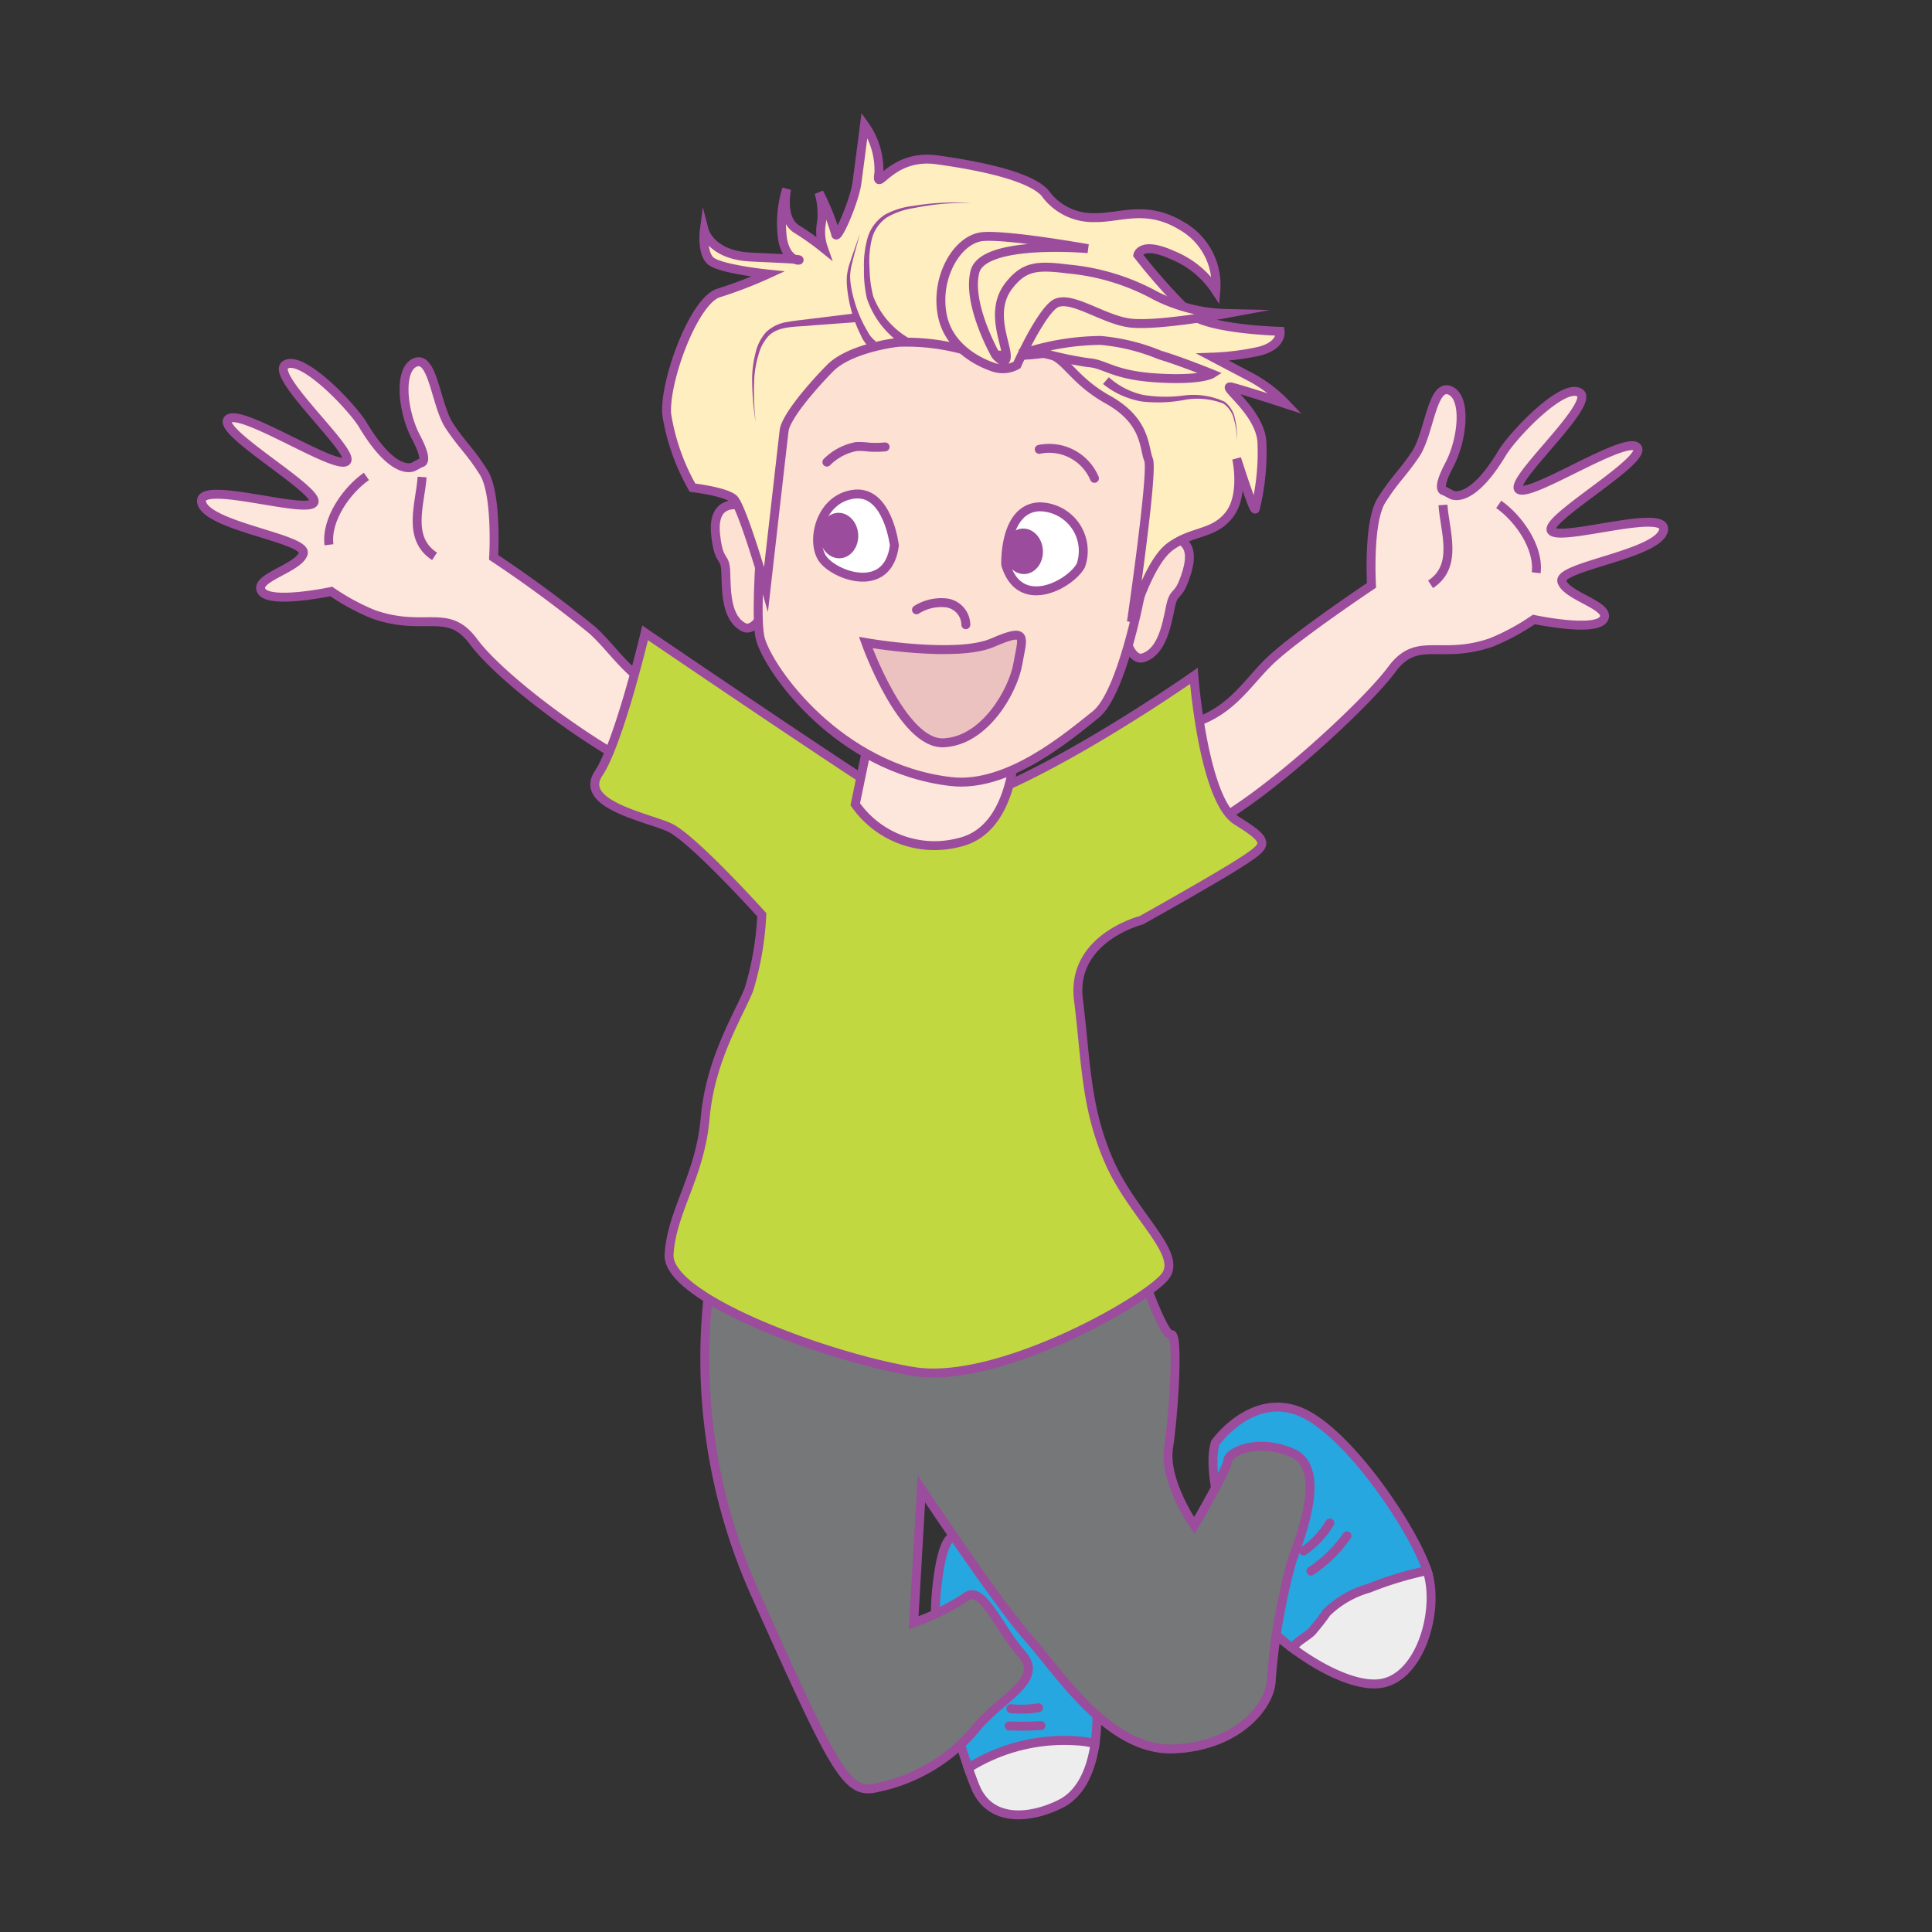 <svg id="word" xmlns="http://www.w3.org/2000/svg" viewBox="0 0 160 160"><rect x="0" y="0" width="160" height="160" fill="#333333" stroke="none"/><defs><style>.cls-1{fill:#26a7df;}.cls-1,.cls-11,.cls-12,.cls-13,.cls-2,.cls-3,.cls-4,.cls-5,.cls-6,.cls-7,.cls-8,.cls-9{stroke:#9c4c9c;stroke-width:0.739px;}.cls-1,.cls-11,.cls-2,.cls-5,.cls-6{stroke-linecap:round;}.cls-1,.cls-11,.cls-12,.cls-13,.cls-2,.cls-5,.cls-6,.cls-7,.cls-8,.cls-9{stroke-miterlimit:10;}.cls-2{fill:#ededed;}.cls-3,.cls-7{fill:#fde6db;}.cls-11,.cls-4{fill:none;}.cls-5{fill:#757779;}.cls-6{fill:#c1d840;}.cls-8{fill:#fde1d3;}.cls-9{fill:#ffeec0;}.cls-10{fill:#9c4c9c;}.cls-12{fill:#fff;}.cls-13{fill:#ebc2bf;}</style></defs><path class="cls-1" d="M108.614,135.153a18.462,18.462,0,0,0,1.259-1.608,8.147,8.147,0,0,1,3.484-2.007,28.793,28.793,0,0,1,4.824-1.461c-1.1-3.408-6.537-11.516-10.481-13.153-4.055-1.683-7.051,2.557-7.051,2.557-1.058,3.343,2.468,12.522,3.754,14.471a12.158,12.158,0,0,0,2.656,2.544,2.247,2.247,0,0,1,.226-.3C107.675,135.792,108.2,135.537,108.614,135.153Z"/><path class="cls-2" d="M118.181,130.077a28.793,28.793,0,0,0-4.824,1.461,8.147,8.147,0,0,0-3.484,2.007,18.462,18.462,0,0,1-1.259,1.608c-.414.384-.939.639-1.329,1.047a2.247,2.247,0,0,0-.226.3c2.241,1.68,5.283,3.253,7.339,2.911,3.173-.529,4.76-5.817,3.878-9.043C118.252,130.277,118.212,130.172,118.181,130.077Z"/><path class="cls-1" d="M89.114,144.172a7.453,7.453,0,0,1,1.569.235,16.047,16.047,0,0,0,.135-3.124c-.176-3.35-2.467-7.228-3.525-10.365s-7.228-3.341-8.232-3.613-1.41,3.613-1.41,3.613a20.448,20.448,0,0,0,0,5.476,60.537,60.537,0,0,0,2.54,10.034A14.931,14.931,0,0,1,89.114,144.172Z"/><path class="cls-2" d="M89.114,144.172a14.931,14.931,0,0,0-8.923,2.256c.2.561.391,1.093.58,1.553,1.234,3,4.583,2.644,7.051,1.41,1.692-.846,2.542-2.778,2.861-4.984A7.453,7.453,0,0,0,89.114,144.172Z"/><path class="cls-3" d="M97.013,60.274c4.762-.623,6.046-3.634,8.4-5.771s8.169-6.025,8.169-6.025-.31-5.237.825-7.036,1.693-2.152,2.826-3.834,1.348-5.81,2.8-5.29,1.124,4.039-.02,6.205-.411,2.122-.411,2.122l.6.318s1.561.949,4.2-3.447c.892-1.487,5.066-5.888,6.432-4.982s-6.142,7.487-5,8.025,8.869-4.573,9.755-3.5-7.951,6.045-7.084,6.922,9.782-2,9.251-.022-8.805,2.962-8.407,4.206,4.148,2.011,3.447,3.112-5.769.024-5.769.024a18.538,18.538,0,0,1-3.51,1.9c-4.292,1.485-6.132-.626-8.263,2.249s-10.212,10.346-14.893,12.8"/><path class="cls-4" d="M119.5,41.822c.151,2.2,1.293,5.058-1.028,6.569"/><path class="cls-4" d="M124.119,41.771c1.6,1.113,3.362,3.546,3.1,5.661"/><path class="cls-3" d="M57.449,57.957c-4.761-.623-6.045-3.634-8.4-5.771a101.466,101.466,0,0,0-8.168-6.025s.31-5.237-.826-7.036-1.692-2.152-2.825-3.834-1.349-5.81-2.8-5.29-1.124,4.039.019,6.205.412,2.122.412,2.122l-.6.318s-1.561.949-4.2-3.447c-.892-1.487-5.067-5.888-6.433-4.982s6.143,7.487,5,8.025-8.868-4.573-9.755-3.5,7.951,6.045,7.084,6.922-9.782-2-9.251-.022,8.806,2.962,8.407,4.206-4.147,2.011-3.446,3.112,5.769.024,5.769.024a18.552,18.552,0,0,0,3.509,1.9c4.293,1.485,6.133-.626,8.264,2.249S47.9,60.972,52.584,63.422"/><path class="cls-4" d="M34.958,39.505c-.15,2.2-1.293,5.058,1.028,6.569"/><path class="cls-4" d="M30.343,39.454c-1.6,1.113-3.361,3.546-3.1,5.661"/><path class="cls-5" d="M59.036,104.54a47.658,47.658,0,0,0,3.625,27.718c6.61,14.712,7.462,16.417,10.021,15.778a14.386,14.386,0,0,0,8.164-4.929c2.089-2.566,5.695-3.958,3.776-6.124s-3.28-5.791-4.625-4.725a20.058,20.058,0,0,1-4.33,2.132l.64-11.087s6.23,9.381,8.872,12.366,6.693,9.382,12.023,9.169,8.061-3.625,8.082-5.757a50.961,50.961,0,0,1,1.726-9.872c.64-1.855,2.985-7.612,0-8.891s-5.33,0-5.33.639-2.772,5.387-2.772,5.387-2.559-3.681-2.132-6.453.852-9.553.213-9.361-2.772-5.99-2.772-5.99l-20.256,3.243Z"/><path class="cls-6" d="M53.427,52.412s16.7,11.363,21.387,14.264,24.057-10.7,24.057-10.7.78,10.271,3.552,11.991,2.544,1.99.625,3.27-8.529,4.975-8.529,4.975S88.673,77.68,89.313,82.8s.569,8.793,2.488,13.271,6.041,7.619,4.761,9.538-13.859,9.123-20.895,7.973S55.2,107.525,55.411,103.9,57.97,97.464,58.4,92.58s2.771-8.5,3.624-10.636a25.557,25.557,0,0,0,1.066-6.183s-5.762-6.4-7.678-7.25-7.543-1.907-5.837-4.466S53.427,52.412,53.427,52.412Z"/><path class="cls-7" d="M72.578,58.129,70.83,66.605a8,8,0,0,0,8.525,3.182c5.783-1.252,4.727-11.5,4.727-11.5Z"/><path class="cls-8" d="M94.824,44.857s4.715-1.65,3.471,2.5c-.707,2.354-1.042,1.346-1.363,2.9s-.7,3.694-2.241,4.212c-.935.314-1.42-1.437-1.42-1.437"/><path class="cls-8" d="M63.135,42.441s-4.362-2.349-3.862,1.931c.283,2.431.791,1.487.836,3.067s.041,3.751,1.471,4.5c.868.453,1.653-1.2,1.653-1.2"/><path class="cls-8" d="M94.447,49.223s-1.531,8.236-3.719,9.967-7.239,6.1-12,5.533c-9.293-1.1-14.986-9.182-15.741-11.753s.839-17.547,1.277-19.014,3.458-7.007,12.733-7.82S92.934,29.9,93.6,31.384s3,2.924,3.1,5.662S94.447,49.223,94.447,49.223Z"/><path class="cls-9" d="M60.741,41.3c-.711-.6-3.391-.912-3.391-.912a17.965,17.965,0,0,1-2.136-6.077c-.213-2.729,2.25-9.428,4.3-10.048A35.1,35.1,0,0,0,63.6,22.694s-4.063-.413-4.782-1.119-.491-2.478-.491-2.478.529,2.016,3.807,2.187c1.187.062,3.359.145,3.917.206s-.854.405-1.236-1.65a9.642,9.642,0,0,1,.334-4.2s-.551,2.466.83,3.334a21.725,21.725,0,0,1,2.21,1.565,4.092,4.092,0,0,1-.163-2.074,6.118,6.118,0,0,0-.2-2.51,19.006,19.006,0,0,1,1.372,3.4c.06.764,1.562-2.665,1.772-4.221s.622-4.78.622-4.78a6.4,6.4,0,0,1,1.195,3.961c-.294,1.894.9-1.617,4.8-1.08s7.732,1.41,8.942,2.733a4.884,4.884,0,0,0,4.144,2.054c2.106.035,4.271-1.094,7.192.688a5.617,5.617,0,0,1,2.823,5.358,7.756,7.756,0,0,0-3.573-2.934c-2.638-1.2-2.88-.017-2.88-.017A47.4,47.4,0,0,0,98.6,26c1.54,1.294,7.416,1.438,7.416,1.438s.212,1.3-2.079,1.721a21.494,21.494,0,0,1-3.508.417l3.231,1.7a11.7,11.7,0,0,1,2.827,2.17s-3.181-1.04-4.424-1.371,2.237,1.876,2.443,4.495a19.474,19.474,0,0,1-.549,5.56c-.076.446-1.542-4.151-1.542-4.151s.679,3.017-.63,4.671-3.046,1.269-4.885,2.626-3.2,6.23-3.2,6.23,1.825-12.484,1.419-13.437-.138-3.175-3.378-4.979-3.63-3.968-5.5-3.8a18.025,18.025,0,0,1-6.442-.314,17.946,17.946,0,0,0-5.361-.629c-.659.057-4.159.584-5.7,2.147s-3.666,4.058-3.8,5.169-1.5,13.14-1.5,13.14S61.452,41.9,60.741,41.3Z"/><path class="cls-9" d="M82.24,30.4c-.414-.146-3.636-1.22-4.214-4.357s1.28-6.266,3.368-6.449,8.709,1,8.709,1-8.692-.777-9.366,1.92S82.451,29.4,82.451,29.4s.929,1.109.886.022-1.393-3.715.226-5.778c1.266-1.613,2.331-1.69,4.9-1.366a18.6,18.6,0,0,1,7.26,2.221,13.691,13.691,0,0,0,5.864,1.464s-5.562,1.037-7.9.8-5.176-2.514-6.426-1.525-3.04,4.992-3.04,4.992A2.4,2.4,0,0,1,82.24,30.4Z"/><path class="cls-9" d="M85.572,29a20.979,20.979,0,0,1,5.569-.807,16.58,16.58,0,0,1,4.927,1.212c1.7.5,4.294,1.558,4.294,1.558s-.882.565-4.552.337-4.245-1.169-5.7-1.269A30.053,30.053,0,0,1,85.572,29Z"/><path class="cls-10" d="M74.88,28.641a7.438,7.438,0,0,1-3.089-3.927,10.19,10.19,0,0,1-.24-2.481,8.239,8.239,0,0,1,.28-2.465,3.414,3.414,0,0,1,1.476-2,6.466,6.466,0,0,1,2.353-.721,20.983,20.983,0,0,1,4.852-.232,20.817,20.817,0,0,0-4.819.415A6.234,6.234,0,0,0,73.457,18a3.087,3.087,0,0,0-1.271,1.867,7.852,7.852,0,0,0-.173,2.352,9.752,9.752,0,0,0,.308,2.331A6.829,6.829,0,0,0,75.256,28Z"/><path class="cls-10" d="M70.992,26.673l-3.793.281c-1.241.136-2.614.009-3.5.816a3.582,3.582,0,0,0-.871,1.571,8.579,8.579,0,0,0-.353,1.839,22.114,22.114,0,0,0,.107,3.787,22.1,22.1,0,0,1-.291-3.8,8.8,8.8,0,0,1,.27-1.9,3.9,3.9,0,0,1,.878-1.758,3.261,3.261,0,0,1,1.8-.851c.647-.115,1.27-.17,1.9-.254l3.776-.465Z"/><path class="cls-10" d="M72.117,28.872a2.828,2.828,0,0,1-.828-1.11,11.029,11.029,0,0,1-.5-1.157,11.211,11.211,0,0,1-.594-2.431,6.962,6.962,0,0,1-.066-1.253,5.08,5.08,0,0,1,.277-1.222c.251-.785.538-1.548.8-2.322-.207.79-.438,1.58-.626,2.37a4.821,4.821,0,0,0-.179,1.18,6.7,6.7,0,0,0,.153,1.187A10.811,10.811,0,0,0,71.3,26.4a10.3,10.3,0,0,0,.555,1.056,2.2,2.2,0,0,0,.667.8Z"/><path class="cls-10" d="M91.828,31.242a6.289,6.289,0,0,0,2.856,1.465,11.4,11.4,0,0,0,3.331.05,6.184,6.184,0,0,1,3.4.512,2.318,2.318,0,0,1,.875,1.483,5.339,5.339,0,0,1,.118,1.7,5.308,5.308,0,0,0-.207-1.68,2.2,2.2,0,0,0-.876-1.345,5.929,5.929,0,0,0-3.279-.3,11.894,11.894,0,0,1-3.468.126A6.939,6.939,0,0,1,91.347,31.8Z"/><path class="cls-11" d="M79.987,51.735a1.857,1.857,0,0,0-1.571-1.8A3.845,3.845,0,0,0,75.9,50.5"/><path class="cls-12" d="M74.069,45.176s-.536-4.618-3.372-4.246-3.577,3.995-2.547,5.378S73.541,49.272,74.069,45.176Z"/><path class="cls-12" d="M83.29,46.758s-.184-4.649,2.77-4.785a3.654,3.654,0,0,1,3.45,4.853C88.678,48.372,84.477,50.7,83.29,46.758Z"/><path class="cls-11" d="M90.638,39.613a4.076,4.076,0,0,0-4.573-2.4"/><path class="cls-11" d="M73.3,37.011a8.109,8.109,0,0,1-1.385.013,6.409,6.409,0,0,0-.988-.045,4.667,4.667,0,0,0-2.449,1.292"/><ellipse class="cls-10" cx="84.769" cy="45.656" rx="1.602" ry="1.884" transform="translate(-2.336 4.632) rotate(-3.087)"/><ellipse class="cls-10" cx="69.474" cy="44.352" rx="1.602" ry="1.884" transform="translate(-2.288 3.806) rotate(-3.087)"/><path class="cls-13" d="M71.7,53.215s7.519,1.316,10.527,0,2.443-.416,2.067,1.766-2.7,6.378-6.145,6.536S71.7,53.215,71.7,53.215Z"/><path class="cls-11" d="M110.13,126.125a7.454,7.454,0,0,1-2.177,2.319"/><path class="cls-11" d="M111.544,127.191a11.076,11.076,0,0,1-2.978,2.92"/><path class="cls-11" d="M83.718,141.505A8.586,8.586,0,0,0,86,141.429"/><path class="cls-11" d="M83.574,142.935a26.259,26.259,0,0,0,2.632-.031"/></svg>